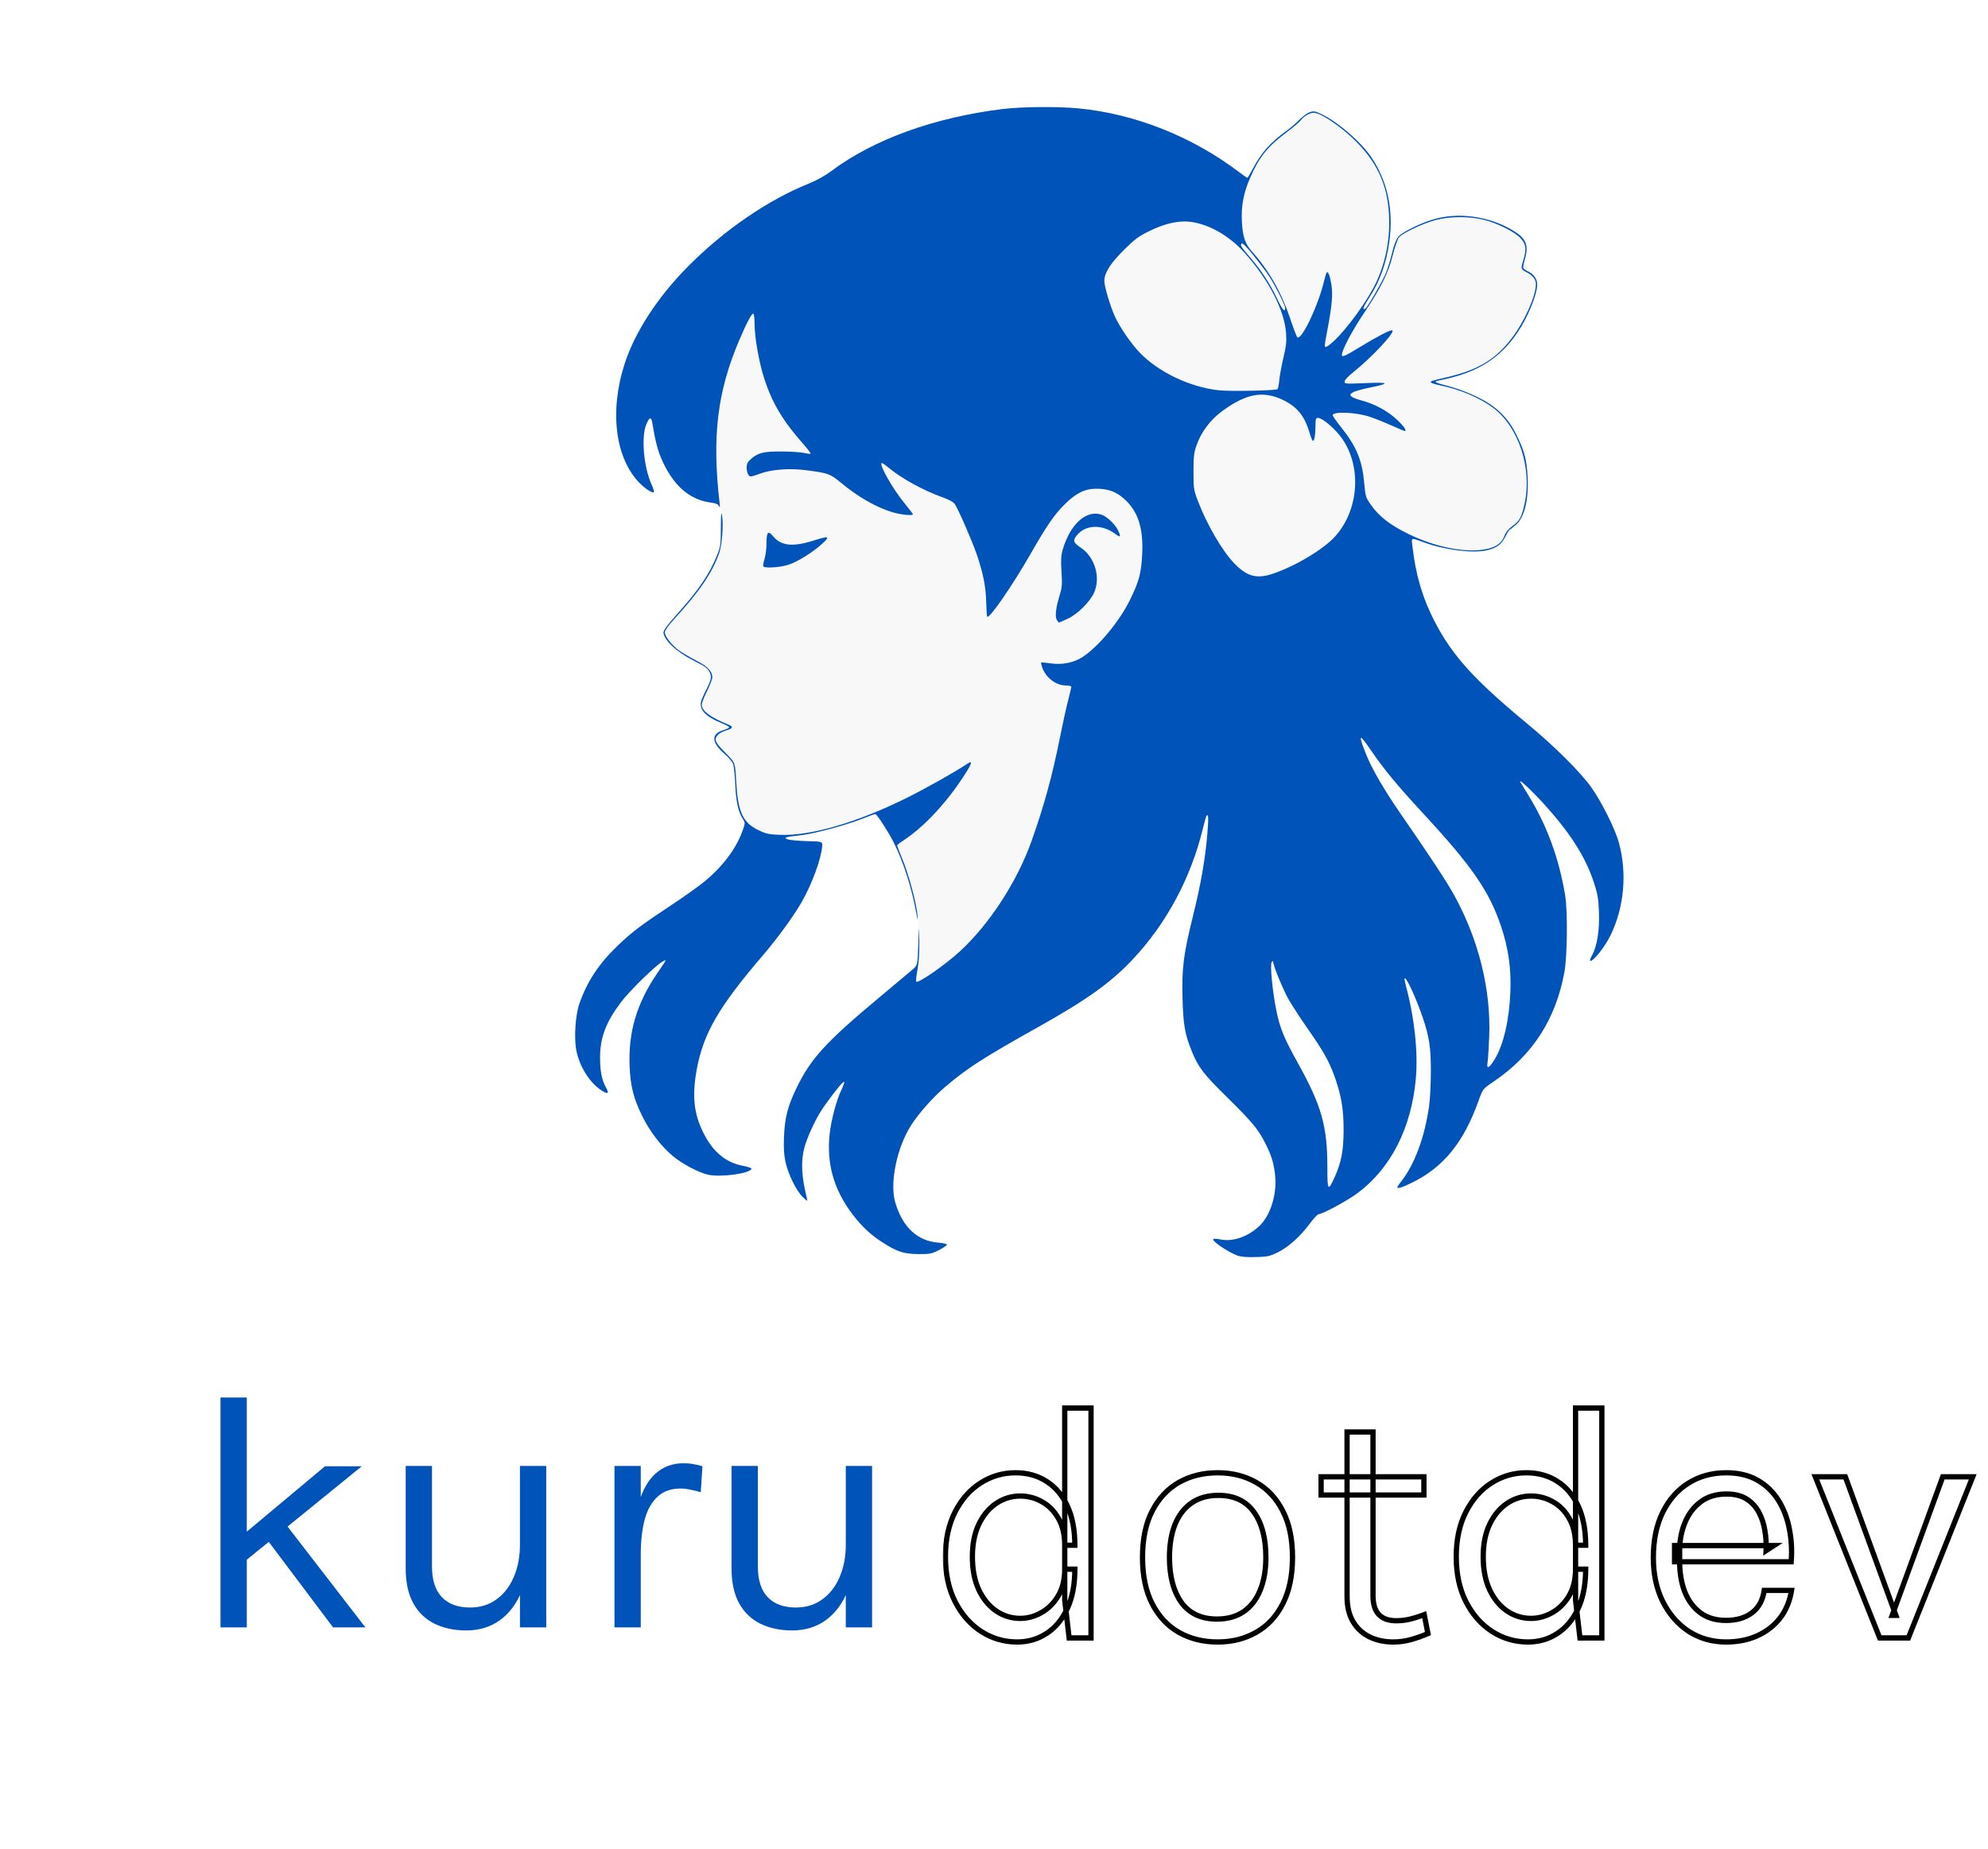 <svg width="755" height="702" viewBox="0 0 755 702" fill="none" xmlns="http://www.w3.org/2000/svg">
	<g filter="url(#filter0_d_3_14)">
		<g filter="url(#filter1_d_3_14)">
			<path d="M347.721 368.443C347.721 368.193 348.059 366.231 348.473 364.084C350.626 352.904 348.271 335.793 342.722 322.292C341.612 319.59 340.704 317.233 340.704 317.052C340.704 316.872 341.662 316.103 342.834 315.343C350.197 310.572 358.348 302.111 364.809 292.534C369.08 286.204 369.789 284.416 367.395 286.014C362.571 289.236 351.715 295.348 344.212 299.067C325.391 308.397 307.856 313.49 296.165 313.023C291.849 312.851 290.847 312.629 287.913 311.193C282.052 308.325 280.207 304.208 279.583 292.603C279.208 285.639 279.208 285.639 275.928 282.31C271.616 277.935 271.14 277.002 272.378 275.355C272.93 274.62 274.311 273.808 275.687 273.409C278.375 272.63 278.661 271.983 276.671 271.184C269.796 268.424 266.52 265.97 266.52 263.58C266.52 262.959 267.423 260.641 268.525 258.429C269.628 256.216 270.529 253.883 270.528 253.244C270.524 250.916 268.781 249.086 264.451 246.867C262.143 245.684 259.195 243.953 257.9 243.02C255.129 241.025 252.486 237.644 252.486 236.094C252.486 235.432 253.904 233.451 256.071 231.087C265.834 220.434 270.703 213.217 273.329 205.505C274.569 201.861 274.594 193.567 273.385 186.576C272.168 179.536 271.717 164.15 272.503 156.436C273.796 143.735 277.137 132.357 283.371 119.432C284.599 116.887 285.82 114.939 286.086 115.102C286.352 115.266 286.57 117.039 286.57 119.044C286.57 124.217 288.353 134.132 290.37 140.176C293.431 149.35 297.438 155.997 305.163 164.718C306.77 166.532 307.97 168.131 307.829 168.271C307.688 168.411 306.625 168.295 305.467 168.014C304.309 167.733 300.542 167.479 297.096 167.45C290.086 167.391 287.968 167.891 285.274 170.241C283.905 171.436 283.563 172.103 283.563 173.58C283.563 174.595 283.86 175.83 284.223 176.324C284.854 177.181 285.055 177.161 288.609 175.877C293.201 174.218 299.89 173.733 306.369 174.589C314.579 175.674 315.304 175.935 319.26 179.23C325.761 184.645 332.615 188.584 338.877 190.504C342.024 191.468 346.719 191.937 346.719 191.286C346.719 191.137 345.274 189.251 343.508 187.094C339.068 181.674 333.949 172.698 334.81 171.843C334.945 171.709 336.045 172.426 337.253 173.437C342.262 177.628 350.556 182.204 357.914 184.837C360.348 185.708 362.121 186.666 362.578 187.359C364.015 189.539 369.236 201.502 370.965 206.578C373.406 213.743 374.407 218.844 374.548 224.832C374.614 227.653 374.781 230.073 374.919 230.21C375.764 231.05 384.604 218.214 391.589 206.003C397.567 195.554 400.428 191.407 404.325 187.541C408.665 183.235 411.997 181.594 416.4 181.594C420.822 181.594 423.877 182.708 426.927 185.434C430.215 188.372 431.705 190.982 433.002 196.079C433.899 199.607 434.019 201.161 433.782 206.237C433.44 213.595 432.636 216.653 429.192 223.704C425.179 231.921 417.23 241.513 411.128 245.502C407.864 247.635 403.377 248.543 399.162 247.921C397.216 247.634 395.533 247.488 395.423 247.598C395.313 247.707 395.476 248.517 395.784 249.397C397.182 253.383 401.022 256.316 404.842 256.316C405.956 256.316 406.867 256.537 406.867 256.808C406.867 257.078 406.314 259.418 405.637 262.007C404.96 264.597 403.589 270.82 402.59 275.837C398.373 297.021 392.582 315.543 386.343 327.8C377.715 344.751 366.578 357.476 352.395 366.587C348.828 368.878 347.721 369.318 347.721 368.443ZM405.573 230.93C409.301 229.162 413.938 224.562 415.497 221.086C418.092 215.302 415.845 207.599 410.519 204.022C407.632 202.083 407.364 201.297 408.92 199.332C412.194 195.194 418.588 194.97 423.659 198.814C425.642 200.317 425.855 199.85 424.44 197.094C423.362 194.993 420.455 192.24 418.558 191.524C412.776 189.339 406.479 194.874 403.617 204.656C402.948 206.946 402.853 208.594 403.132 213.104C403.434 217.996 403.346 219.131 402.434 222.063C401.017 226.619 400.607 230.022 401.316 231.339C401.632 231.925 402.019 232.405 402.177 232.405C402.335 232.405 403.863 231.741 405.573 230.93ZM299.518 210.437C303.127 209.225 308.782 205.679 312.384 202.369C315.372 199.622 314.815 199.427 309.126 201.229C301.055 203.784 296.669 203.328 293.577 199.612C291.649 197.295 291.1 197.946 291.089 202.562C291.085 204.367 290.753 206.928 290.353 208.251C289.952 209.574 289.74 210.843 289.881 211.07C290.386 211.881 296.387 211.487 299.518 210.437ZM475.534 214.504C473.014 213.743 471.209 212.518 468.668 209.848C464.069 205.015 458.322 195.131 454.938 186.234C453.348 182.053 453.269 181.522 453.264 175.118C453.258 167.135 454.129 163.994 457.88 158.471C461.689 152.862 469.934 147.346 476.231 146.193C480.203 145.465 483.456 145.993 487.554 148.031C492.729 150.604 495.513 154.1 497.328 160.304C497.785 161.866 498.342 163.257 498.566 163.394C499.129 163.74 499.597 161.119 499.597 157.621C499.597 155.105 499.727 154.694 500.524 154.694C502.983 154.694 509.475 161.214 511.684 165.902C515.816 174.675 515.586 185.654 511.096 194.026C507.766 200.236 500.506 206.252 490.93 210.739C482.762 214.566 478.879 215.516 475.534 214.504ZM551.725 204.265C544.814 203.088 541.495 202.006 534.916 198.783C527.715 195.255 523.674 192.083 520.444 187.421C518.697 184.9 518.534 184.352 518.118 179.595C517.351 170.818 515.232 165.66 509.361 158.282C507.574 156.036 506.113 153.979 506.113 153.709C506.113 152.117 515.181 152.532 520.494 154.366C522.476 155.051 526.142 156.526 528.64 157.643C531.137 158.761 533.293 159.676 533.431 159.676C534.438 159.676 533.178 157.828 530.427 155.27C526.898 151.99 521.883 149.3 516.934 148.033C515.304 147.616 513.643 146.949 513.242 146.55C512.604 145.917 512.665 145.727 513.728 145.035C514.396 144.6 517.298 143.772 520.177 143.195C528.176 141.591 527.677 141.075 518.518 141.48C511.064 141.809 510.624 141.778 510.626 140.914C510.627 140.392 511.969 138.929 513.751 137.508C520.95 131.767 530.162 121.896 528.755 121.43C528.032 121.19 522.926 123.835 516.397 127.831C510.791 131.263 509.621 131.766 509.621 130.749C509.621 128.932 513.539 121.529 518.023 114.872C524.496 105.262 527.24 99.725 528.981 92.767C529.723 89.805 530.765 86.83 531.298 86.157C532.614 84.494 540.558 80.753 545.429 79.501C550.751 78.133 558.147 78.119 563.55 79.467C568.768 80.77 575.314 84.066 577.537 86.511C579.552 88.728 579.788 90.647 578.547 94.713C577.508 98.116 577.546 98.26 579.762 99.383C582.083 100.56 583.304 102.113 583.304 103.89C583.304 108.328 579.022 117.975 574.269 124.243C567.989 132.526 561.374 136.508 549.23 139.316C543.459 140.65 543.15 140.753 543.456 141.247C543.603 141.482 545.016 141.939 546.596 142.262C554.427 143.859 561.678 146.894 566.935 150.776C576.662 157.957 581.892 173.612 579.05 187.04C577.948 192.248 577.138 193.785 574.49 195.695C572.806 196.91 571.88 198.039 571.309 199.575C570.81 200.918 569.881 202.159 568.865 202.839C565.639 204.999 559.192 205.536 551.725 204.265ZM462.868 144.208C451.888 143.003 439.91 137.292 432.823 129.883C429.499 126.408 425.259 120.223 423.386 116.119C421.656 112.327 419.397 104.692 419.403 102.66C419.413 99.644 421.708 96.011 426.791 90.964C430.957 86.828 432.382 85.766 436.44 83.769C445.336 79.394 452.165 79.01 459.808 82.454C470.499 87.272 481.225 100.055 486.592 114.376C488.852 120.406 489.071 124.966 487.427 131.78C486.734 134.656 486.029 138.457 485.861 140.226C485.693 141.995 485.388 143.594 485.183 143.78C484.571 144.335 467.078 144.67 462.868 144.208ZM503.105 127.171C503.105 126.828 503.558 124.194 504.11 121.317C505.86 112.216 506.256 107.679 505.626 103.967C505.046 100.55 504.407 98.937 503.852 99.488C503.681 99.658 503.231 101.109 502.851 102.712C501.684 107.643 499.569 113.399 497.296 117.831C494.683 122.926 493.323 124.753 492.658 124.058C492.397 123.784 491.138 120.434 489.862 116.613C486.706 107.167 481.712 98.414 475.669 91.74C472.882 88.661 471.948 85.982 471.652 80.223C471.34 74.148 472.269 69.232 474.835 63.386C478.303 55.482 481.407 51.652 488.884 46.05C491.4 44.165 493.808 42.093 494.235 41.446C494.661 40.799 495.825 39.885 496.821 39.416C498.315 38.711 498.935 38.661 500.358 39.127C503.255 40.078 509.368 44.353 513.678 48.444C522.735 57.041 526.88 65.741 527.513 77.482C527.996 86.442 526.307 95.419 522.682 103.165C519.482 110.003 511.437 121.119 506.388 125.677C503.972 127.859 503.105 128.253 503.105 127.171Z" fill="#F9F8F8"/>
			<path d="M469.844 472.76C466.283 471.412 460.269 467.308 460.741 466.549C460.876 466.331 462.028 466.374 463.3 466.643C468.193 467.681 473.951 465.7 478.383 461.457C482.404 457.607 484.899 449.826 484.315 442.961C483.902 438.108 482.975 434.963 480.541 430.152C477.837 424.808 475.553 422.066 465.825 412.485C457.039 403.831 455.084 401.282 452.657 395.309C449.995 388.76 449.361 385.159 449.102 375.118C448.804 363.577 449.439 358.55 453.037 343.99C456.044 331.817 457.716 322.304 458.496 312.934C459.021 306.625 458.961 305.003 458.229 305.73C458.083 305.876 457.421 308.211 456.757 310.919C452.162 329.673 442.86 346.911 429.975 360.552C421.903 369.098 412.677 375.706 394.941 385.646C373.144 397.862 367.379 401.563 358.959 408.749C354.243 412.773 348.957 418.723 346.016 423.318C340.593 431.79 337.826 445.267 340 452.62C342.782 462.024 348.34 467.222 356.328 467.887C358.514 468.069 359.718 468.377 359.603 468.724C359.503 469.026 358.1 469.946 356.487 470.768C353.809 472.132 353.135 472.259 348.757 472.229C343.22 472.19 340.728 471.373 335.088 467.748C330.667 464.905 327.387 461.851 323.95 457.376C316.699 447.935 313.84 437.99 315.088 426.552C315.638 421.509 317.761 413.475 319.396 410.243C319.742 409.558 320.2 408.439 320.412 407.756C320.769 406.61 320.73 406.571 319.909 407.249C318.792 408.17 313.863 414.656 311.757 417.975C309.262 421.909 306.214 428.717 305.386 432.209C304.128 437.512 304.407 442.696 306.388 450.842C306.752 452.336 306.752 452.336 304.897 450.593C302.464 448.306 299.283 441.827 298.291 437.143C297.713 434.409 297.57 431.803 297.759 427.429C298.06 420.451 299.161 416.144 302.344 409.496C307.845 398.007 313.492 391.814 334.208 374.546C339.848 369.845 345.365 365.22 346.468 364.268C348.473 362.537 348.473 362.537 348.754 354.633C349.035 346.729 349.035 346.729 349.13 353.416C349.192 357.783 348.951 361.556 348.434 364.295C347.999 366.601 347.778 368.621 347.943 368.785C348.703 369.54 359.004 362.388 364.606 357.215C375.868 346.818 386.257 330.806 391.772 315.346C396.485 302.136 399.672 290.498 402.59 275.837C403.589 270.82 404.96 264.597 405.637 262.007C406.314 259.418 406.867 257.078 406.867 256.808C406.867 256.537 405.956 256.316 404.842 256.316C401.022 256.316 397.182 253.383 395.784 249.397C395.476 248.517 395.313 247.707 395.423 247.598C395.533 247.488 397.216 247.634 399.162 247.921C403.377 248.543 407.864 247.635 411.128 245.502C417.23 241.513 425.179 231.921 429.192 223.704C432.636 216.653 433.44 213.595 433.782 206.237C434.239 196.42 432.16 190.109 426.927 185.434C423.877 182.708 420.822 181.594 416.4 181.594C411.997 181.594 408.665 183.235 404.325 187.541C400.428 191.407 397.567 195.554 391.589 206.003C384.604 218.213 375.764 231.05 374.919 230.21C374.781 230.073 374.614 227.653 374.548 224.832C374.407 218.844 373.406 213.743 370.965 206.578C369.236 201.502 364.015 189.539 362.578 187.359C362.121 186.666 360.348 185.708 357.914 184.837C350.556 182.204 342.262 177.628 337.253 173.437C336.045 172.426 334.945 171.709 334.81 171.843C333.949 172.698 339.068 181.674 343.508 187.094C345.274 189.251 346.719 191.137 346.719 191.286C346.719 191.937 342.024 191.468 338.877 190.503C332.615 188.584 325.761 184.645 319.26 179.23C315.304 175.935 314.579 175.674 306.369 174.589C299.89 173.733 293.201 174.218 288.609 175.877C285.055 177.161 284.854 177.181 284.223 176.324C283.86 175.83 283.563 174.595 283.563 173.58C283.563 172.103 283.905 171.436 285.274 170.241C287.968 167.891 290.085 167.391 297.096 167.45C300.542 167.479 304.309 167.733 305.467 168.014C306.625 168.295 307.688 168.411 307.829 168.271C307.97 168.131 306.77 166.532 305.163 164.718C297.438 155.997 293.431 149.35 290.37 140.176C288.353 134.132 286.57 124.217 286.57 119.044C286.57 117.039 286.377 115.281 286.14 115.136C285.581 114.792 283.724 118.244 280.807 125.055C272.421 144.633 270.353 161.701 273.293 187.074C273.483 188.71 273.427 189.032 273.086 188.264C272.734 187.47 271.987 187.13 270.029 186.872C261.747 185.78 255.532 180.27 251.155 170.139C249.734 166.849 248.803 163.158 247.725 156.53C247.336 154.141 246.588 154.362 245.427 157.208C243.492 161.951 244.452 173.219 247.346 179.736C248.048 181.317 248.497 182.735 248.345 182.886C247.857 183.371 245.222 181.73 243.098 179.619C233.651 170.23 231.341 152.163 237.267 134.021C241.219 121.926 249.835 108.721 261.34 97.13C275.007 83.361 291.649 71.946 307.121 65.731C310.085 64.541 313.302 62.757 315.642 61.006C331.779 48.933 354.782 40.602 380.832 37.397C388.028 36.512 401.774 36.4 409.662 37.163C431.1 39.236 452.789 47.852 470.612 61.376C472.176 62.562 473.574 63.533 473.717 63.533C473.861 63.533 474.823 61.937 475.854 59.986C479.088 53.872 482.506 50.049 488.82 45.491C490.198 44.496 492.329 42.659 493.554 41.41C494.78 40.16 496.544 38.888 497.475 38.582C498.979 38.089 499.518 38.198 502.295 39.557C508.432 42.559 517.088 50.139 520.903 55.85C527.002 64.982 529.271 75.74 527.639 87.782C526.535 95.925 524.041 102.885 520.035 109.002C517.752 112.488 517.222 113.972 518.553 113.155C519.373 112.651 525.089 102.736 526.352 99.624C527.015 97.994 528.063 94.567 528.683 92.008C529.413 88.998 530.248 86.839 531.053 85.888C532.661 83.99 540.344 80.309 545.429 79.002C555.386 76.443 567.461 78.593 576.025 84.448C579.788 87.022 580.558 89.691 579.02 94.837C578.594 96.263 578.378 97.643 578.54 97.903C578.702 98.164 579.625 98.749 580.59 99.205C582.46 100.087 583.805 102.093 583.805 104.003C583.805 107.755 580.164 116.64 576.323 122.261C569.528 132.206 561.067 137.484 547.465 140.266C543.981 140.978 544.05 141.028 551.224 142.952C553.843 143.655 558.333 145.393 561.203 146.816C568.387 150.377 572.689 154.567 575.958 161.19C578.948 167.245 579.834 170.628 580.161 177.239C580.58 185.735 578.98 192.365 575.826 195.197C574.779 196.137 573.692 196.992 573.41 197.096C573.129 197.2 572.364 198.405 571.71 199.773C570.281 202.763 568.217 204.241 564.351 205.041C559.151 206.118 548.917 204.846 541.45 202.193C535.481 200.073 536.021 199.926 536.429 203.564C537.619 214.188 540.258 223.13 544.792 231.903C551.56 244.997 559.843 254.145 580.046 270.843C590.182 279.221 600.168 289.137 604.297 294.922C608.218 300.417 613.426 310.842 614.826 316.001C617.996 327.677 616.827 340.578 611.634 351.213C609.551 355.478 605.261 360.927 603.985 360.927C603.668 360.927 603.94 360.003 604.607 358.809C606.544 355.343 607.516 349.265 607.245 342.307C607.048 337.256 606.744 335.454 605.383 331.287C602.103 321.244 596.147 311.965 585.665 300.569C581.124 295.632 576.472 291.36 577.374 292.956C577.521 293.216 579.017 295.672 580.698 298.415C587.553 309.598 592.065 321.969 594.413 336.019C595.403 341.941 595.235 359.138 594.13 365.161C590.838 383.094 582.001 396.764 567.278 406.7C563.136 409.496 563.136 409.496 561.456 414.188C555.854 429.835 548.191 439.252 536.318 445.079C532.457 446.974 530.673 447.519 530.673 446.804C530.673 446.638 531.323 445.685 532.118 444.687C537.201 438.299 541.081 427.82 542.75 415.972C543.097 413.506 543.394 407.678 543.408 403.02C543.437 393.797 542.797 389.604 540.215 382.098C537.668 374.692 534.035 366.884 533.422 367.494C533.309 367.606 533.544 368.92 533.945 370.414C537.209 382.588 538.603 395.701 537.694 405.689C535.996 424.363 528.238 439.601 515.621 449.05C511.806 451.906 502.27 457.069 500.808 457.069C500.421 457.069 498.892 458.699 497.409 460.692C493.752 465.606 489.274 469.613 485.226 471.594C482.185 473.082 481.375 473.252 476.819 473.366C473.326 473.453 471.184 473.267 469.844 472.76ZM506.81 443.153C509.413 437.388 510.246 433.061 510.27 425.187C510.294 417.085 509.353 411.634 506.669 404.331C504.628 398.778 502.47 394.975 496.61 386.604C493.915 382.756 490.688 377.814 489.438 375.622C487.33 371.927 483.557 362.767 483.557 361.347C483.557 360.883 483.413 360.87 482.986 361.295C482.235 362.041 483.241 372.476 484.797 380.093C486.086 386.4 487.745 390.419 492.82 399.533C501.9 415.836 504.099 423.587 504.105 439.321C504.108 448.182 504.371 448.554 506.81 443.153ZM567.658 398.253C571.003 392.758 573.184 383.365 573.605 372.633C573.955 363.737 572.859 356.054 570.053 347.718C565.611 334.525 559.088 325.032 541.092 305.567C530.652 294.274 525.696 288.305 520.775 281.099C516.079 274.22 515.666 274.531 518.853 282.546C520.977 287.887 525.625 295.897 531.719 304.716C543.74 322.116 549.692 331.185 552.587 336.517C561.661 353.232 566.253 371.985 565.577 389.57C565.409 393.954 565.121 398.411 564.938 399.475C564.47 402.192 565.558 401.703 567.658 398.253ZM483.197 213.936C491.868 211.059 502.641 204.621 507.097 199.653C516.888 188.735 517.221 170.552 507.818 160.211C504.937 157.043 501.832 154.694 500.524 154.694C499.727 154.694 499.597 155.105 499.597 157.621C499.597 161.119 499.129 163.74 498.566 163.394C498.342 163.257 497.785 161.866 497.328 160.304C495.513 154.1 492.729 150.604 487.554 148.031C479.872 144.212 473.33 145.365 464.101 152.165C459.607 155.477 456.201 160.037 454.399 165.155C453.429 167.911 453.26 169.395 453.264 175.118C453.269 181.522 453.348 182.053 454.938 186.234C458.322 195.131 464.069 205.015 468.668 209.848C473.445 214.868 477.201 215.925 483.197 213.936ZM564.715 204.471C568.256 203.717 570.346 202.165 571.309 199.575C571.88 198.039 572.806 196.91 574.49 195.695C577.138 193.785 577.948 192.248 579.05 187.04C581.892 173.612 576.662 157.957 566.935 150.776C561.678 146.894 554.427 143.859 546.597 142.262C545.016 141.939 543.603 141.482 543.457 141.247C543.15 140.753 543.46 140.65 549.23 139.316C561.374 136.508 567.989 132.526 574.269 124.243C579.022 117.975 583.304 108.328 583.304 103.89C583.304 102.113 582.083 100.56 579.762 99.383C577.546 98.26 577.508 98.116 578.547 94.713C579.788 90.647 579.552 88.728 577.537 86.511C575.314 84.066 568.768 80.77 563.55 79.467C558.147 78.119 550.751 78.133 545.429 79.501C540.558 80.753 532.614 84.494 531.298 86.157C530.765 86.83 529.723 89.805 528.981 92.767C527.241 99.725 524.496 105.262 518.023 114.872C513.539 121.529 509.621 128.932 509.621 130.749C509.621 131.766 510.791 131.263 516.397 127.831C522.927 123.835 528.032 121.19 528.755 121.43C530.162 121.896 520.95 131.767 513.751 137.508C511.969 138.929 510.627 140.392 510.626 140.914C510.624 141.778 511.065 141.809 518.518 141.48C527.677 141.075 528.176 141.591 520.177 143.195C517.298 143.772 514.396 144.6 513.728 145.035C512.665 145.727 512.604 145.917 513.242 146.55C513.643 146.949 515.304 147.616 516.934 148.033C521.883 149.3 526.898 151.99 530.427 155.27C533.178 157.828 534.438 159.676 533.431 159.676C533.293 159.676 531.137 158.761 528.64 157.643C526.142 156.526 522.476 155.051 520.494 154.366C515.181 152.532 506.113 152.117 506.113 153.709C506.113 153.979 507.574 156.036 509.361 158.282C515.232 165.66 517.351 170.818 518.118 179.595C518.534 184.352 518.697 184.9 520.444 187.421C523.674 192.083 527.715 195.255 534.916 198.783C545.384 203.912 556.967 206.123 564.715 204.471ZM485.183 143.78C485.388 143.594 485.693 141.995 485.861 140.226C486.029 138.457 486.734 134.656 487.427 131.78C488.436 127.597 488.636 125.75 488.428 122.564C487.861 113.908 481.754 102.089 472.597 91.924C467.083 85.804 459.867 81.541 453.056 80.38C448.178 79.549 442.784 80.649 436.44 83.769C432.382 85.766 430.957 86.828 426.791 90.964C421.708 96.011 419.413 99.644 419.403 102.66C419.396 104.692 421.656 112.327 423.386 116.119C425.259 120.223 429.499 126.408 432.823 129.883C439.91 137.292 451.888 143.003 462.868 144.208C467.078 144.67 484.571 144.335 485.183 143.78ZM506.388 125.677C511.437 121.119 519.482 110.003 522.682 103.165C526.307 95.419 527.996 86.442 527.513 77.482C526.881 65.741 522.735 57.041 513.678 48.444C509.368 44.353 503.256 40.078 500.358 39.127C498.935 38.661 498.315 38.711 496.821 39.416C495.825 39.885 494.661 40.799 494.235 41.446C493.808 42.093 491.4 44.165 488.884 46.05C481.407 51.652 478.303 55.482 474.835 63.386C472.269 69.232 471.34 74.148 471.652 80.223C471.948 85.982 472.882 88.661 475.669 91.74C481.712 98.414 486.706 107.167 489.862 116.613C491.138 120.434 492.397 123.784 492.659 124.058C494.168 125.638 500.625 112.115 502.851 102.712C503.231 101.109 503.681 99.658 503.852 99.488C504.407 98.937 505.046 100.55 505.626 103.967C506.256 107.679 505.86 112.216 504.11 121.317C503.558 124.194 503.105 126.828 503.105 127.171C503.105 128.253 503.972 127.859 506.388 125.677ZM488.068 112.943C488.068 111.872 484.484 104.774 481.982 100.889C481.01 99.379 478.341 95.829 476.052 93.001C473.079 89.328 471.772 88.047 471.478 88.52C471.012 89.27 471.129 89.451 475.192 94.23C479.188 98.931 482.319 103.754 484.928 109.227C487.04 113.658 488.068 114.875 488.068 112.943ZM269.027 442.113C265.595 441.408 259.122 438.008 255.587 435.055C251.131 431.332 246.854 425.774 243.968 419.957C240.617 413.2 239.415 408.459 239.106 400.778C238.588 387.869 241.858 376.91 249.61 365.577C253.422 360.004 253.355 360.158 251.505 361.228C248.764 362.815 239.144 372.229 235.923 376.477C230.119 384.133 227.902 389.96 227.888 397.603C227.879 402.648 228.545 406.065 230.087 408.868C231.372 411.205 230.966 411.649 228.775 410.303C224.126 407.448 220.137 401.235 218.882 394.898C217.945 390.167 218.512 381.465 220.04 377.116C222.983 368.744 227.369 362.067 234.347 355.338C239.915 349.97 243.353 347.367 255.243 339.519C259.929 336.426 265.53 332.433 267.689 330.646C274.432 325.065 279.492 318.348 281.882 311.805C283.081 308.522 283.081 308.522 282.02 306.815C280.34 304.114 279.531 300.365 279.238 293.926C279.088 290.638 278.741 287.217 278.466 286.323C278.168 285.353 276.88 283.764 275.271 282.384C270.171 278.008 269.955 274.695 274.677 273.286C275.992 272.894 277.003 272.376 276.922 272.136C276.842 271.896 275.464 271.169 273.861 270.522C268.027 268.165 265.497 265.477 266.243 262.428C266.429 261.669 267.356 259.547 268.305 257.712C270.15 254.14 270.367 252.897 269.446 251.177C268.638 249.669 267.856 249.113 263.262 246.781C256.845 243.522 251.985 238.913 251.985 236.087C251.985 235.337 253.666 233.07 256.824 229.562C265.253 220.199 269.511 213.947 272.369 206.738C273.632 203.554 273.749 202.688 273.768 196.369C273.783 191.345 273.899 190.061 274.195 191.637C274.824 194.976 274.242 202.893 273.139 206.014C270.461 213.591 265.71 220.569 256.071 231.087C253.904 233.451 252.486 235.432 252.486 236.094C252.486 237.644 255.129 241.025 257.9 243.02C259.195 243.953 262.143 245.684 264.451 246.866C268.781 249.086 270.525 250.916 270.528 253.244C270.529 253.883 269.628 256.216 268.525 258.429C267.423 260.641 266.52 262.959 266.52 263.58C266.52 265.97 269.796 268.424 276.671 271.184C278.661 271.983 278.375 272.63 275.687 273.409C274.311 273.808 272.93 274.62 272.378 275.355C271.14 277.002 271.616 277.935 275.928 282.31C279.208 285.639 279.208 285.639 279.583 292.603C280.207 304.208 282.052 308.325 287.913 311.193C290.847 312.629 291.849 312.851 296.165 313.023C307.856 313.49 325.391 308.397 344.212 299.067C351.715 295.348 362.571 289.236 367.395 286.014C369.789 284.416 369.08 286.204 364.809 292.534C358.348 302.111 350.197 310.572 342.834 315.343C341.662 316.103 340.704 316.872 340.704 317.052C340.704 317.233 341.624 319.613 342.749 322.341C345.141 328.141 348.022 338.863 348.433 343.491C348.67 346.157 348.558 345.849 347.798 341.748C346.133 332.763 342.959 322.992 339.381 315.844C337.453 311.992 333.008 305.134 332.441 305.136C332.161 305.137 330.24 305.824 328.173 306.663C322.061 309.142 309.396 312.579 304.19 313.171C298.059 313.868 297.477 314.046 299.101 314.724C299.79 315.011 303.061 315.318 306.369 315.404C312.384 315.562 312.384 315.562 312.235 317.447C311.854 322.264 308.318 331.836 304.384 338.697C301.435 343.839 295.086 352.553 289.82 358.685C272.913 378.373 267.045 388.537 264.55 402.457C262.817 412.128 263.505 418.788 266.97 425.868C270.628 433.341 275.52 437.469 282.218 438.731C284.064 439.079 285.501 439.583 285.411 439.852C284.815 441.629 273.962 443.126 269.027 442.113ZM401.316 231.339C400.607 230.022 401.017 226.619 402.434 222.063C403.346 219.131 403.434 217.996 403.132 213.104C402.853 208.594 402.948 206.946 403.617 204.656C406.479 194.874 412.776 189.339 418.558 191.524C420.455 192.24 423.362 194.993 424.44 197.094C425.855 199.85 425.642 200.317 423.659 198.814C418.588 194.97 412.194 195.194 408.92 199.332C407.364 201.297 407.632 202.083 410.519 204.022C415.845 207.599 418.092 215.302 415.497 221.086C413.938 224.562 409.301 229.162 405.573 230.93C403.863 231.741 402.335 232.405 402.177 232.405C402.019 232.405 401.632 231.925 401.316 231.339ZM289.881 211.07C289.74 210.843 289.952 209.574 290.353 208.251C290.753 206.928 291.085 204.367 291.089 202.562C291.1 197.946 291.649 197.295 293.577 199.612C296.669 203.328 301.055 203.784 309.126 201.229C314.815 199.427 315.372 199.622 312.384 202.368C308.782 205.679 303.127 209.225 299.518 210.437C296.387 211.487 290.386 211.881 289.881 211.07Z" fill="#0053B9"/>
		</g>
	</g>
	<g filter="url(#filter2_d_3_14)">
		<path d="M83.74 618V530.704H93.725V618H83.74ZM92.189 582.928L123.421 556.816H137.373L92.189 593.552V582.928ZM126.493 618L97.436 579.344L107.549 577.552L138.781 618H126.493ZM197.466 556.688H207.45V618H197.466V556.688ZM154.074 556.688H164.058V594.832C164.058 599.952 165.295 603.835 167.77 606.48C170.287 609.125 173.871 610.448 178.522 610.448C182.362 610.448 185.69 609.424 188.506 607.376C191.364 605.328 193.562 602.512 195.098 598.928C196.676 595.301 197.466 591.163 197.466 586.512H201.178C201.178 593.381 200.175 599.248 198.17 604.112C196.207 608.976 193.412 612.709 189.786 615.312C186.202 617.872 181.978 619.152 177.114 619.152C172.506 619.152 168.474 618.299 165.018 616.592C161.562 614.885 158.874 612.304 156.954 608.848C155.034 605.349 154.074 600.933 154.074 595.6V556.688ZM233.366 618V556.688H243.35V618H233.366ZM240.278 590.352C240.278 582.587 241.024 576.144 242.518 571.024C244.011 565.861 246.187 562.021 249.046 559.504C251.947 556.944 255.467 555.664 259.606 555.664C260.971 555.664 262.208 555.771 263.318 555.984C264.47 556.155 265.622 556.432 266.774 556.816L266.134 566.672C264.939 566.288 263.638 565.968 262.23 565.712C260.822 565.413 259.563 565.264 258.454 565.264C254.827 565.264 251.904 566.309 249.686 568.4C247.467 570.448 245.846 573.349 244.822 577.104C243.84 580.859 243.35 585.275 243.35 590.352H240.278ZM321.216 556.688H331.2V618H321.216V556.688ZM277.824 556.688H287.808V594.832C287.808 599.952 289.045 603.835 291.52 606.48C294.037 609.125 297.621 610.448 302.272 610.448C306.112 610.448 309.44 609.424 312.256 607.376C315.114 605.328 317.312 602.512 318.848 598.928C320.426 595.301 321.216 591.163 321.216 586.512H324.928C324.928 593.381 323.925 599.248 321.92 604.112C319.957 608.976 317.162 612.709 313.536 615.312C309.952 617.872 305.728 619.152 300.864 619.152C296.256 619.152 292.224 618.299 288.768 616.592C285.312 614.885 282.624 612.304 280.704 608.848C278.784 605.349 277.824 600.933 277.824 595.6V556.688Z" fill="#0053B9"/>
	</g>
	<g filter="url(#filter3_d_3_14)">
		<mask id="path-4-outside-1_3_14" maskUnits="userSpaceOnUse" x="358" y="529" width="393" height="92" fill="black">
			<rect fill="white" x="358" y="529" width="393" height="92"/>
			<path d="M386.316 619.536C381.367 619.536 376.823 618.213 372.684 615.568C368.545 612.88 365.239 609.125 362.764 604.304C360.289 599.44 359.052 593.723 359.052 587.152C359.052 580.624 360.268 574.971 362.7 570.192C365.132 565.413 368.353 561.744 372.364 559.184C376.417 556.581 380.855 555.28 385.676 555.28C390.156 555.28 394.081 556.368 397.452 558.544C400.865 560.72 403.511 563.856 405.388 567.952C407.265 572.048 408.204 576.997 408.204 582.8H404.364C404.364 578.747 403.553 575.333 401.932 572.56C400.353 569.787 398.284 567.696 395.724 566.288C393.164 564.837 390.412 564.112 387.468 564.112C384.14 564.112 381.089 565.051 378.316 566.928C375.585 568.763 373.388 571.408 371.724 574.864C370.103 578.277 369.292 582.373 369.292 587.152C369.292 592.016 370.103 596.197 371.724 599.696C373.388 603.195 375.585 605.883 378.316 607.76C381.089 609.637 384.14 610.576 387.468 610.576C390.241 610.576 392.908 609.851 395.468 608.4C398.071 606.949 400.204 604.837 401.868 602.064C403.532 599.248 404.364 595.856 404.364 591.888H408.204C408.204 597.819 407.223 602.853 405.26 606.992C403.34 611.088 400.716 614.203 397.388 616.336C394.103 618.469 390.412 619.536 386.316 619.536ZM406.028 618L404.364 603.664V530.704H414.348V618H406.028ZM462.447 619.536C456.943 619.536 452.036 618.32 447.727 615.888C443.46 613.456 440.09 609.851 437.615 605.072C435.14 600.293 433.903 594.405 433.903 587.408C433.903 580.368 435.14 574.48 437.615 569.744C440.09 564.965 443.46 561.36 447.727 558.928C452.036 556.496 456.943 555.28 462.447 555.28C467.908 555.28 472.772 556.496 477.039 558.928C481.348 561.36 484.719 564.965 487.151 569.744C489.626 574.48 490.863 580.368 490.863 587.408C490.863 594.405 489.626 600.293 487.151 605.072C484.719 609.851 481.348 613.456 477.039 615.888C472.772 618.32 467.908 619.536 462.447 619.536ZM462.191 610.832C466.159 610.832 469.53 609.893 472.303 608.016C475.076 606.096 477.167 603.387 478.575 599.888C480.026 596.389 480.751 592.229 480.751 587.408C480.751 580.112 479.236 574.373 476.207 570.192C473.178 565.968 468.676 563.856 462.703 563.856C458.692 563.856 455.3 564.816 452.527 566.736C449.796 568.613 447.706 571.323 446.255 574.864C444.847 578.363 444.143 582.544 444.143 587.408C444.143 594.619 445.658 600.336 448.687 604.56C451.759 608.741 456.26 610.832 462.191 610.832ZM529.119 619.536C525.791 619.536 522.804 618.896 520.159 617.616C517.514 616.336 515.423 614.416 513.887 611.856C512.351 609.296 511.583 606.096 511.583 602.256V539.792H521.439V602C521.439 608.315 524.383 611.472 530.271 611.472C532.02 611.472 533.706 611.28 535.327 610.896C536.991 610.512 538.847 609.936 540.895 609.168L542.303 616.336C540.127 617.275 537.951 618.043 535.775 618.64C533.642 619.237 531.423 619.536 529.119 619.536ZM501.727 563.728V556.816H540.767V563.728H501.727ZM580.316 619.536C575.367 619.536 570.823 618.213 566.684 615.568C562.545 612.88 559.239 609.125 556.764 604.304C554.289 599.44 553.052 593.723 553.052 587.152C553.052 580.624 554.268 574.971 556.7 570.192C559.132 565.413 562.353 561.744 566.364 559.184C570.417 556.581 574.855 555.28 579.676 555.28C584.156 555.28 588.081 556.368 591.452 558.544C594.865 560.72 597.511 563.856 599.388 567.952C601.265 572.048 602.204 576.997 602.204 582.8H598.364C598.364 578.747 597.553 575.333 595.932 572.56C594.353 569.787 592.284 567.696 589.724 566.288C587.164 564.837 584.412 564.112 581.468 564.112C578.14 564.112 575.089 565.051 572.316 566.928C569.585 568.763 567.388 571.408 565.724 574.864C564.103 578.277 563.292 582.373 563.292 587.152C563.292 592.016 564.103 596.197 565.724 599.696C567.388 603.195 569.585 605.883 572.316 607.76C575.089 609.637 578.14 610.576 581.468 610.576C584.241 610.576 586.908 609.851 589.468 608.4C592.071 606.949 594.204 604.837 595.868 602.064C597.532 599.248 598.364 595.856 598.364 591.888H602.204C602.204 597.819 601.223 602.853 599.26 606.992C597.34 611.088 594.716 614.203 591.388 616.336C588.103 618.469 584.412 619.536 580.316 619.536ZM600.028 618L598.364 603.664V530.704H608.348V618H600.028ZM655.551 619.536C650.26 619.536 645.524 618.192 641.343 615.504C637.204 612.773 633.919 608.997 631.487 604.176C629.098 599.355 627.903 593.808 627.903 587.536C627.903 580.837 629.098 575.077 631.487 570.256C633.876 565.435 637.14 561.744 641.279 559.184C645.46 556.581 650.218 555.28 655.551 555.28C660.202 555.28 664.17 556.219 667.455 558.096C670.74 559.973 673.386 562.512 675.391 565.712C677.396 568.912 678.783 572.539 679.551 576.592C680.362 580.603 680.596 584.763 680.255 589.072H635.967V582.928H673.663L670.719 584.848C670.847 582.331 670.698 579.813 670.271 577.296C669.887 574.779 669.14 572.475 668.031 570.384C666.922 568.251 665.364 566.544 663.359 565.264C661.354 563.984 658.794 563.344 655.679 563.344C651.754 563.344 648.468 564.347 645.823 566.352C643.178 568.357 641.194 571.003 639.871 574.288C638.548 577.531 637.887 581.051 637.887 584.848V588.944C637.887 593.211 638.527 597.029 639.807 600.4C641.13 603.771 643.092 606.437 645.695 608.4C648.298 610.363 651.583 611.344 655.551 611.344C659.519 611.344 662.783 610.384 665.343 608.464C667.903 606.544 669.46 603.707 670.015 599.952H680.383C679.743 604.005 678.292 607.504 676.031 610.448C673.77 613.349 670.89 615.589 667.391 617.168C663.892 618.747 659.946 619.536 655.551 619.536ZM689.429 556.816H700.821L720.021 609.424H718.613L737.813 556.816H749.205L724.757 618H713.877L689.429 556.816Z"/>
		</mask>
		<path d="M386.316 619.536C381.367 619.536 376.823 618.213 372.684 615.568C368.545 612.88 365.239 609.125 362.764 604.304C360.289 599.44 359.052 593.723 359.052 587.152C359.052 580.624 360.268 574.971 362.7 570.192C365.132 565.413 368.353 561.744 372.364 559.184C376.417 556.581 380.855 555.28 385.676 555.28C390.156 555.28 394.081 556.368 397.452 558.544C400.865 560.72 403.511 563.856 405.388 567.952C407.265 572.048 408.204 576.997 408.204 582.8H404.364C404.364 578.747 403.553 575.333 401.932 572.56C400.353 569.787 398.284 567.696 395.724 566.288C393.164 564.837 390.412 564.112 387.468 564.112C384.14 564.112 381.089 565.051 378.316 566.928C375.585 568.763 373.388 571.408 371.724 574.864C370.103 578.277 369.292 582.373 369.292 587.152C369.292 592.016 370.103 596.197 371.724 599.696C373.388 603.195 375.585 605.883 378.316 607.76C381.089 609.637 384.14 610.576 387.468 610.576C390.241 610.576 392.908 609.851 395.468 608.4C398.071 606.949 400.204 604.837 401.868 602.064C403.532 599.248 404.364 595.856 404.364 591.888H408.204C408.204 597.819 407.223 602.853 405.26 606.992C403.34 611.088 400.716 614.203 397.388 616.336C394.103 618.469 390.412 619.536 386.316 619.536ZM406.028 618L404.364 603.664V530.704H414.348V618H406.028ZM462.447 619.536C456.943 619.536 452.036 618.32 447.727 615.888C443.46 613.456 440.09 609.851 437.615 605.072C435.14 600.293 433.903 594.405 433.903 587.408C433.903 580.368 435.14 574.48 437.615 569.744C440.09 564.965 443.46 561.36 447.727 558.928C452.036 556.496 456.943 555.28 462.447 555.28C467.908 555.28 472.772 556.496 477.039 558.928C481.348 561.36 484.719 564.965 487.151 569.744C489.626 574.48 490.863 580.368 490.863 587.408C490.863 594.405 489.626 600.293 487.151 605.072C484.719 609.851 481.348 613.456 477.039 615.888C472.772 618.32 467.908 619.536 462.447 619.536ZM462.191 610.832C466.159 610.832 469.53 609.893 472.303 608.016C475.076 606.096 477.167 603.387 478.575 599.888C480.026 596.389 480.751 592.229 480.751 587.408C480.751 580.112 479.236 574.373 476.207 570.192C473.178 565.968 468.676 563.856 462.703 563.856C458.692 563.856 455.3 564.816 452.527 566.736C449.796 568.613 447.706 571.323 446.255 574.864C444.847 578.363 444.143 582.544 444.143 587.408C444.143 594.619 445.658 600.336 448.687 604.56C451.759 608.741 456.26 610.832 462.191 610.832ZM529.119 619.536C525.791 619.536 522.804 618.896 520.159 617.616C517.514 616.336 515.423 614.416 513.887 611.856C512.351 609.296 511.583 606.096 511.583 602.256V539.792H521.439V602C521.439 608.315 524.383 611.472 530.271 611.472C532.02 611.472 533.706 611.28 535.327 610.896C536.991 610.512 538.847 609.936 540.895 609.168L542.303 616.336C540.127 617.275 537.951 618.043 535.775 618.64C533.642 619.237 531.423 619.536 529.119 619.536ZM501.727 563.728V556.816H540.767V563.728H501.727ZM580.316 619.536C575.367 619.536 570.823 618.213 566.684 615.568C562.545 612.88 559.239 609.125 556.764 604.304C554.289 599.44 553.052 593.723 553.052 587.152C553.052 580.624 554.268 574.971 556.7 570.192C559.132 565.413 562.353 561.744 566.364 559.184C570.417 556.581 574.855 555.28 579.676 555.28C584.156 555.28 588.081 556.368 591.452 558.544C594.865 560.72 597.511 563.856 599.388 567.952C601.265 572.048 602.204 576.997 602.204 582.8H598.364C598.364 578.747 597.553 575.333 595.932 572.56C594.353 569.787 592.284 567.696 589.724 566.288C587.164 564.837 584.412 564.112 581.468 564.112C578.14 564.112 575.089 565.051 572.316 566.928C569.585 568.763 567.388 571.408 565.724 574.864C564.103 578.277 563.292 582.373 563.292 587.152C563.292 592.016 564.103 596.197 565.724 599.696C567.388 603.195 569.585 605.883 572.316 607.76C575.089 609.637 578.14 610.576 581.468 610.576C584.241 610.576 586.908 609.851 589.468 608.4C592.071 606.949 594.204 604.837 595.868 602.064C597.532 599.248 598.364 595.856 598.364 591.888H602.204C602.204 597.819 601.223 602.853 599.26 606.992C597.34 611.088 594.716 614.203 591.388 616.336C588.103 618.469 584.412 619.536 580.316 619.536ZM600.028 618L598.364 603.664V530.704H608.348V618H600.028ZM655.551 619.536C650.26 619.536 645.524 618.192 641.343 615.504C637.204 612.773 633.919 608.997 631.487 604.176C629.098 599.355 627.903 593.808 627.903 587.536C627.903 580.837 629.098 575.077 631.487 570.256C633.876 565.435 637.14 561.744 641.279 559.184C645.46 556.581 650.218 555.28 655.551 555.28C660.202 555.28 664.17 556.219 667.455 558.096C670.74 559.973 673.386 562.512 675.391 565.712C677.396 568.912 678.783 572.539 679.551 576.592C680.362 580.603 680.596 584.763 680.255 589.072H635.967V582.928H673.663L670.719 584.848C670.847 582.331 670.698 579.813 670.271 577.296C669.887 574.779 669.14 572.475 668.031 570.384C666.922 568.251 665.364 566.544 663.359 565.264C661.354 563.984 658.794 563.344 655.679 563.344C651.754 563.344 648.468 564.347 645.823 566.352C643.178 568.357 641.194 571.003 639.871 574.288C638.548 577.531 637.887 581.051 637.887 584.848V588.944C637.887 593.211 638.527 597.029 639.807 600.4C641.13 603.771 643.092 606.437 645.695 608.4C648.298 610.363 651.583 611.344 655.551 611.344C659.519 611.344 662.783 610.384 665.343 608.464C667.903 606.544 669.46 603.707 670.015 599.952H680.383C679.743 604.005 678.292 607.504 676.031 610.448C673.77 613.349 670.89 615.589 667.391 617.168C663.892 618.747 659.946 619.536 655.551 619.536ZM689.429 556.816H700.821L720.021 609.424H718.613L737.813 556.816H749.205L724.757 618H713.877L689.429 556.816Z" fill="white"/>
		<path d="M372.684 615.568L372.139 616.407L372.145 616.411L372.684 615.568ZM362.764 604.304L361.873 604.757L361.874 604.761L362.764 604.304ZM362.7 570.192L363.591 570.646L363.591 570.646L362.7 570.192ZM372.364 559.184L372.902 560.027L372.904 560.025L372.364 559.184ZM397.452 558.544L396.91 559.384L396.914 559.387L397.452 558.544ZM405.388 567.952L406.297 567.535L406.297 567.535L405.388 567.952ZM408.204 582.8V583.8H409.204V582.8H408.204ZM404.364 582.8H403.364V583.8H404.364V582.8ZM401.932 572.56L401.063 573.055L401.069 573.065L401.932 572.56ZM395.724 566.288L395.231 567.158L395.242 567.164L395.724 566.288ZM378.316 566.928L378.874 567.758L378.877 567.756L378.316 566.928ZM371.724 574.864L370.823 574.43L370.821 574.435L371.724 574.864ZM371.724 599.696L370.817 600.116L370.821 600.126L371.724 599.696ZM378.316 607.76L377.749 608.584L377.755 608.588L378.316 607.76ZM395.468 608.4L394.981 607.526L394.975 607.53L395.468 608.4ZM401.868 602.064L402.726 602.579L402.729 602.573L401.868 602.064ZM404.364 591.888V590.888H403.364V591.888H404.364ZM408.204 591.888H409.204V590.888H408.204V591.888ZM405.26 606.992L404.356 606.564L404.355 606.568L405.26 606.992ZM397.388 616.336L396.848 615.494L396.843 615.497L397.388 616.336ZM406.028 618L405.035 618.115L405.137 619H406.028V618ZM404.364 603.664H403.364V603.722L403.371 603.779L404.364 603.664ZM404.364 530.704V529.704H403.364V530.704H404.364ZM414.348 530.704H415.348V529.704H414.348V530.704ZM414.348 618V619H415.348V618H414.348ZM386.316 619.536V618.536C381.556 618.536 377.199 617.267 373.223 614.725L372.684 615.568L372.145 616.411C376.446 619.16 381.177 620.536 386.316 620.536V619.536ZM372.684 615.568L373.229 614.729C369.25 612.146 366.057 608.529 363.654 603.847L362.764 604.304L361.874 604.761C364.421 609.722 367.84 613.614 372.139 616.407L372.684 615.568ZM362.764 604.304L363.655 603.851C361.265 599.153 360.052 593.597 360.052 587.152H359.052H358.052C358.052 593.848 359.313 599.727 361.873 604.757L362.764 604.304ZM359.052 587.152H360.052C360.052 580.748 361.245 575.256 363.591 570.646L362.7 570.192L361.809 569.738C359.291 574.685 358.052 580.5 358.052 587.152H359.052ZM362.7 570.192L363.591 570.646C365.953 566.005 369.06 562.479 372.902 560.027L372.364 559.184L371.826 558.341C367.647 561.009 364.311 564.821 361.809 569.738L362.7 570.192ZM372.364 559.184L372.904 560.025C376.796 557.526 381.046 556.28 385.676 556.28V555.28V554.28C380.663 554.28 376.038 555.636 371.824 558.343L372.364 559.184ZM385.676 555.28V556.28C389.987 556.28 393.719 557.324 396.91 559.384L397.452 558.544L397.994 557.704C394.444 555.412 390.325 554.28 385.676 554.28V555.28ZM397.452 558.544L396.914 559.387C400.147 561.448 402.672 564.427 404.479 568.369L405.388 567.952L406.297 567.535C404.349 563.285 401.583 559.992 397.99 557.701L397.452 558.544ZM405.388 567.952L404.479 568.369C406.282 572.302 407.204 577.101 407.204 582.8H408.204H409.204C409.204 576.893 408.249 571.794 406.297 567.535L405.388 567.952ZM408.204 582.8V581.8H404.364V582.8V583.8H408.204V582.8ZM404.364 582.8H405.364C405.364 578.615 404.527 575.017 402.795 572.055L401.932 572.56L401.069 573.065C402.58 575.65 403.364 578.878 403.364 582.8H404.364ZM401.932 572.56L402.801 572.065C401.14 569.147 398.943 566.917 396.206 565.412L395.724 566.288L395.242 567.164C397.626 568.475 399.567 570.427 401.063 573.055L401.932 572.56ZM395.724 566.288L396.217 565.418C393.507 563.882 390.585 563.112 387.468 563.112V564.112V565.112C390.239 565.112 392.821 565.793 395.231 567.158L395.724 566.288ZM387.468 564.112V563.112C383.939 563.112 380.693 564.111 377.755 566.1L378.316 566.928L378.877 567.756C381.486 565.99 384.341 565.112 387.468 565.112V564.112ZM378.316 566.928L377.758 566.098C374.857 568.047 372.551 570.841 370.823 574.43L371.724 574.864L372.625 575.298C374.225 571.975 376.314 569.478 378.874 567.758L378.316 566.928ZM371.724 574.864L370.821 574.435C369.121 578.013 368.292 582.263 368.292 587.152H369.292H370.292C370.292 582.484 371.084 578.542 372.627 575.293L371.724 574.864ZM369.292 587.152H368.292C368.292 592.124 369.121 596.456 370.817 600.116L371.724 599.696L372.631 599.276C371.085 595.938 370.292 591.908 370.292 587.152H369.292ZM371.724 599.696L370.821 600.126C372.548 603.756 374.851 606.591 377.749 608.584L378.316 607.76L378.883 606.936C376.32 605.174 374.228 602.633 372.627 599.266L371.724 599.696ZM378.316 607.76L377.755 608.588C380.693 610.577 383.939 611.576 387.468 611.576V610.576V609.576C384.341 609.576 381.486 608.698 378.877 606.932L378.316 607.76ZM387.468 610.576V611.576C390.425 611.576 393.26 610.801 395.961 609.27L395.468 608.4L394.975 607.53C392.556 608.901 390.058 609.576 387.468 609.576V610.576ZM395.468 608.4L395.955 609.273C398.723 607.73 400.979 605.489 402.725 602.578L401.868 602.064L401.011 601.55C399.429 604.186 397.418 606.168 394.981 607.527L395.468 608.4ZM401.868 602.064L402.729 602.573C404.502 599.573 405.364 595.997 405.364 591.888H404.364H403.364C403.364 595.715 402.562 598.923 401.007 601.555L401.868 602.064ZM404.364 591.888V592.888H408.204V591.888V590.888H404.364V591.888ZM408.204 591.888H407.204C407.204 597.712 406.24 602.592 404.356 606.564L405.26 606.992L406.164 607.42C408.206 603.115 409.204 597.925 409.204 591.888H408.204ZM405.26 606.992L404.355 606.568C402.503 610.518 399.996 613.477 396.848 615.494L397.388 616.336L397.928 617.178C401.436 614.929 404.177 611.658 406.165 607.416L405.26 606.992ZM397.388 616.336L396.843 615.497C393.728 617.52 390.228 618.536 386.316 618.536V619.536V620.536C390.596 620.536 394.478 619.418 397.933 617.175L397.388 616.336ZM406.028 618L407.021 617.885L405.357 603.549L404.364 603.664L403.371 603.779L405.035 618.115L406.028 618ZM404.364 603.664H405.364V530.704H404.364H403.364V603.664H404.364ZM404.364 530.704V531.704H414.348V530.704V529.704H404.364V530.704ZM414.348 530.704H413.348V618H414.348H415.348V530.704H414.348ZM414.348 618V617H406.028V618V619H414.348V618ZM447.727 615.888L447.232 616.757L447.236 616.759L447.727 615.888ZM437.615 605.072L438.503 604.612L438.503 604.612L437.615 605.072ZM437.615 569.744L438.501 570.207L438.503 570.204L437.615 569.744ZM447.727 558.928L447.236 558.057L447.232 558.059L447.727 558.928ZM477.039 558.928L476.544 559.797L476.548 559.799L477.039 558.928ZM487.151 569.744L486.26 570.198L486.265 570.207L487.151 569.744ZM487.151 605.072L486.263 604.612L486.26 604.618L487.151 605.072ZM477.039 615.888L476.548 615.017L476.544 615.019L477.039 615.888ZM472.303 608.016L472.864 608.844L472.872 608.838L472.303 608.016ZM478.575 599.888L477.651 599.505L477.647 599.515L478.575 599.888ZM476.207 570.192L475.394 570.775L475.397 570.779L476.207 570.192ZM452.527 566.736L453.094 567.56L453.096 567.558L452.527 566.736ZM446.255 574.864L445.33 574.485L445.327 574.491L446.255 574.864ZM448.687 604.56L447.874 605.143L447.881 605.152L448.687 604.56ZM462.447 619.536V618.536C457.095 618.536 452.362 617.355 448.218 615.017L447.727 615.888L447.236 616.759C451.711 619.285 456.791 620.536 462.447 620.536V619.536ZM447.727 615.888L448.222 615.019C444.139 612.692 440.898 609.237 438.503 604.612L437.615 605.072L436.727 605.532C439.282 610.465 442.782 614.22 447.232 616.757L447.727 615.888ZM437.615 605.072L438.503 604.612C436.121 600.012 434.903 594.292 434.903 587.408H433.903H432.903C432.903 594.519 434.16 600.575 436.727 605.532L437.615 605.072ZM433.903 587.408H434.903C434.903 580.48 436.121 574.762 438.501 570.207L437.615 569.744L436.729 569.281C434.159 574.198 432.903 580.256 432.903 587.408H433.903ZM437.615 569.744L438.503 570.204C440.898 565.579 444.139 562.124 448.222 559.797L447.727 558.928L447.232 558.059C442.782 560.596 439.282 564.351 436.727 569.284L437.615 569.744ZM447.727 558.928L448.218 559.799C452.362 557.461 457.095 556.28 462.447 556.28V555.28V554.28C456.791 554.28 451.711 555.531 447.236 558.057L447.727 558.928ZM462.447 555.28V556.28C467.755 556.28 472.444 557.46 476.544 559.797L477.039 558.928L477.534 558.059C473.1 555.532 468.062 554.28 462.447 554.28V555.28ZM477.039 558.928L476.548 559.799C480.671 562.126 483.909 565.579 486.26 570.198L487.151 569.744L488.042 569.29C485.529 564.352 482.026 560.594 477.53 558.057L477.039 558.928ZM487.151 569.744L486.265 570.207C488.645 574.762 489.863 580.48 489.863 587.408H490.863H491.863C491.863 580.256 490.607 574.198 488.037 569.281L487.151 569.744ZM490.863 587.408H489.863C489.863 594.292 488.645 600.012 486.263 604.612L487.151 605.072L488.039 605.532C490.606 600.575 491.863 594.519 491.863 587.408H490.863ZM487.151 605.072L486.26 604.618C483.909 609.237 480.671 612.69 476.548 615.017L477.039 615.888L477.53 616.759C482.026 614.222 485.529 610.464 488.042 605.526L487.151 605.072ZM477.039 615.888L476.544 615.019C472.444 617.356 467.755 618.536 462.447 618.536V619.536V620.536C468.062 620.536 473.1 619.284 477.534 616.757L477.039 615.888ZM462.191 610.832V611.832C466.321 611.832 469.896 610.853 472.864 608.844L472.303 608.016L471.742 607.188C469.163 608.934 465.997 609.832 462.191 609.832V610.832ZM472.303 608.016L472.872 608.838C475.825 606.794 478.031 603.919 479.503 600.261L478.575 599.888L477.647 599.515C476.303 602.854 474.328 605.398 471.734 607.194L472.303 608.016ZM478.575 599.888L479.499 600.271C481.011 596.623 481.751 592.326 481.751 587.408H480.751H479.751C479.751 592.132 479.04 596.156 477.651 599.505L478.575 599.888ZM480.751 587.408H481.751C481.751 579.986 480.211 574.015 477.017 569.605L476.207 570.192L475.397 570.779C478.261 574.732 479.751 580.238 479.751 587.408H480.751ZM476.207 570.192L477.02 569.609C473.772 565.081 468.943 562.856 462.703 562.856V563.856V564.856C468.409 564.856 472.583 566.855 475.394 570.775L476.207 570.192ZM462.703 563.856V562.856C458.528 562.856 454.928 563.858 451.958 565.914L452.527 566.736L453.096 567.558C455.673 565.774 458.856 564.856 462.703 564.856V563.856ZM452.527 566.736L451.96 565.912C449.046 567.916 446.842 570.792 445.33 574.485L446.255 574.864L447.18 575.243C448.569 571.853 450.547 569.311 453.094 567.56L452.527 566.736ZM446.255 574.864L445.327 574.491C443.86 578.137 443.143 582.451 443.143 587.408H444.143H445.143C445.143 582.637 445.834 578.588 447.183 575.237L446.255 574.864ZM444.143 587.408H443.143C443.143 594.749 444.684 600.694 447.874 605.143L448.687 604.56L449.5 603.977C446.631 599.978 445.143 594.488 445.143 587.408H444.143ZM448.687 604.56L447.881 605.152C451.17 609.629 455.994 611.832 462.191 611.832V610.832V609.832C456.526 609.832 452.348 607.853 449.493 603.968L448.687 604.56ZM520.159 617.616L519.723 618.516L520.159 617.616ZM513.887 611.856L514.744 611.342L514.744 611.342L513.887 611.856ZM511.583 539.792V538.792H510.583V539.792H511.583ZM521.439 539.792H522.439V538.792H521.439V539.792ZM535.327 610.896L535.102 609.922L535.097 609.923L535.327 610.896ZM540.895 609.168L541.876 608.975L541.649 607.817L540.544 608.232L540.895 609.168ZM542.303 616.336L542.699 617.254L543.44 616.935L543.284 616.143L542.303 616.336ZM535.775 618.64L535.51 617.676L535.505 617.677L535.775 618.64ZM501.727 563.728H500.727V564.728H501.727V563.728ZM501.727 556.816V555.816H500.727V556.816H501.727ZM540.767 556.816H541.767V555.816H540.767V556.816ZM540.767 563.728V564.728H541.767V563.728H540.767ZM529.119 619.536V618.536C525.922 618.536 523.087 617.922 520.595 616.716L520.159 617.616L519.723 618.516C522.522 619.87 525.66 620.536 529.119 620.536V619.536ZM520.159 617.616L520.595 616.716C518.127 615.522 516.182 613.737 514.744 611.342L513.887 611.856L513.03 612.37C514.664 615.095 516.9 617.15 519.723 618.516L520.159 617.616ZM513.887 611.856L514.744 611.342C513.325 608.975 512.583 605.966 512.583 602.256H511.583H510.583C510.583 606.226 511.377 609.617 513.03 612.37L513.887 611.856ZM511.583 602.256H512.583V539.792H511.583H510.583V602.256H511.583ZM511.583 539.792V540.792H521.439V539.792V538.792H511.583V539.792ZM521.439 539.792H520.439V602H521.439H522.439V539.792H521.439ZM521.439 602H520.439C520.439 605.295 521.206 607.952 522.916 609.786C524.638 611.633 527.154 612.472 530.271 612.472V611.472V610.472C527.5 610.472 525.6 609.732 524.378 608.422C523.144 607.099 522.439 605.02 522.439 602H521.439ZM530.271 611.472V612.472C532.094 612.472 533.857 612.272 535.557 611.869L535.327 610.896L535.097 609.923C533.554 610.288 531.947 610.472 530.271 610.472V611.472ZM535.327 610.896L535.552 611.87C537.269 611.474 539.168 610.884 541.246 610.104L540.895 609.168L540.544 608.232C538.526 608.988 536.713 609.55 535.102 609.922L535.327 610.896ZM540.895 609.168L539.914 609.361L541.322 616.529L542.303 616.336L543.284 616.143L541.876 608.975L540.895 609.168ZM542.303 616.336L541.907 615.418C539.771 616.339 537.639 617.091 535.51 617.676L535.775 618.64L536.04 619.604C538.263 618.994 540.483 618.21 542.699 617.254L542.303 616.336ZM535.775 618.64L535.505 617.677C533.463 618.249 531.336 618.536 529.119 618.536V619.536V620.536C531.51 620.536 533.82 620.226 536.045 619.603L535.775 618.64ZM501.727 563.728H502.727V556.816H501.727H500.727V563.728H501.727ZM501.727 556.816V557.816H540.767V556.816V555.816H501.727V556.816ZM540.767 556.816H539.767V563.728H540.767H541.767V556.816H540.767ZM540.767 563.728V562.728H501.727V563.728V564.728H540.767V563.728ZM566.684 615.568L566.139 616.407L566.145 616.411L566.684 615.568ZM556.764 604.304L555.873 604.757L555.874 604.761L556.764 604.304ZM556.7 570.192L557.591 570.646L557.591 570.646L556.7 570.192ZM566.364 559.184L566.902 560.027L566.904 560.025L566.364 559.184ZM591.452 558.544L590.91 559.384L590.914 559.387L591.452 558.544ZM599.388 567.952L600.297 567.535L600.297 567.535L599.388 567.952ZM602.204 582.8V583.8H603.204V582.8H602.204ZM598.364 582.8H597.364V583.8H598.364V582.8ZM595.932 572.56L595.063 573.055L595.069 573.065L595.932 572.56ZM589.724 566.288L589.231 567.158L589.242 567.164L589.724 566.288ZM572.316 566.928L572.874 567.758L572.877 567.756L572.316 566.928ZM565.724 574.864L564.823 574.43L564.821 574.435L565.724 574.864ZM565.724 599.696L564.817 600.116L564.821 600.126L565.724 599.696ZM572.316 607.76L571.749 608.584L571.755 608.588L572.316 607.76ZM589.468 608.4L588.981 607.526L588.975 607.53L589.468 608.4ZM595.868 602.064L596.726 602.579L596.729 602.573L595.868 602.064ZM598.364 591.888V590.888H597.364V591.888H598.364ZM602.204 591.888H603.204V590.888H602.204V591.888ZM599.26 606.992L598.356 606.564L598.355 606.568L599.26 606.992ZM591.388 616.336L590.848 615.494L590.843 615.497L591.388 616.336ZM600.028 618L599.035 618.115L599.137 619H600.028V618ZM598.364 603.664H597.364V603.722L597.371 603.779L598.364 603.664ZM598.364 530.704V529.704H597.364V530.704H598.364ZM608.348 530.704H609.348V529.704H608.348V530.704ZM608.348 618V619H609.348V618H608.348ZM580.316 619.536V618.536C575.556 618.536 571.199 617.267 567.223 614.725L566.684 615.568L566.145 616.411C570.446 619.16 575.177 620.536 580.316 620.536V619.536ZM566.684 615.568L567.229 614.729C563.25 612.146 560.057 608.529 557.654 603.847L556.764 604.304L555.874 604.761C558.421 609.722 561.84 613.614 566.139 616.407L566.684 615.568ZM556.764 604.304L557.655 603.851C555.265 599.153 554.052 593.597 554.052 587.152H553.052H552.052C552.052 593.848 553.313 599.727 555.873 604.757L556.764 604.304ZM553.052 587.152H554.052C554.052 580.748 555.245 575.256 557.591 570.646L556.7 570.192L555.809 569.738C553.291 574.685 552.052 580.5 552.052 587.152H553.052ZM556.7 570.192L557.591 570.646C559.953 566.005 563.06 562.479 566.902 560.027L566.364 559.184L565.826 558.341C561.647 561.009 558.311 564.821 555.809 569.738L556.7 570.192ZM566.364 559.184L566.904 560.025C570.796 557.526 575.046 556.28 579.676 556.28V555.28V554.28C574.663 554.28 570.038 555.636 565.824 558.343L566.364 559.184ZM579.676 555.28V556.28C583.987 556.28 587.719 557.324 590.91 559.384L591.452 558.544L591.994 557.704C588.444 555.412 584.325 554.28 579.676 554.28V555.28ZM591.452 558.544L590.914 559.387C594.147 561.448 596.672 564.427 598.479 568.369L599.388 567.952L600.297 567.535C598.349 563.285 595.583 559.992 591.99 557.701L591.452 558.544ZM599.388 567.952L598.479 568.369C600.282 572.302 601.204 577.101 601.204 582.8H602.204H603.204C603.204 576.893 602.249 571.794 600.297 567.535L599.388 567.952ZM602.204 582.8V581.8H598.364V582.8V583.8H602.204V582.8ZM598.364 582.8H599.364C599.364 578.615 598.527 575.017 596.795 572.055L595.932 572.56L595.069 573.065C596.58 575.65 597.364 578.878 597.364 582.8H598.364ZM595.932 572.56L596.801 572.065C595.14 569.147 592.943 566.917 590.206 565.412L589.724 566.288L589.242 567.164C591.626 568.475 593.567 570.427 595.063 573.055L595.932 572.56ZM589.724 566.288L590.217 565.418C587.507 563.882 584.585 563.112 581.468 563.112V564.112V565.112C584.239 565.112 586.821 565.793 589.231 567.158L589.724 566.288ZM581.468 564.112V563.112C577.939 563.112 574.693 564.111 571.755 566.1L572.316 566.928L572.877 567.756C575.486 565.99 578.341 565.112 581.468 565.112V564.112ZM572.316 566.928L571.758 566.098C568.857 568.047 566.551 570.841 564.823 574.43L565.724 574.864L566.625 575.298C568.225 571.975 570.314 569.478 572.874 567.758L572.316 566.928ZM565.724 574.864L564.821 574.435C563.121 578.013 562.292 582.263 562.292 587.152H563.292H564.292C564.292 582.484 565.084 578.542 566.627 575.293L565.724 574.864ZM563.292 587.152H562.292C562.292 592.124 563.121 596.456 564.817 600.116L565.724 599.696L566.631 599.276C565.085 595.938 564.292 591.908 564.292 587.152H563.292ZM565.724 599.696L564.821 600.126C566.548 603.756 568.851 606.591 571.749 608.584L572.316 607.76L572.883 606.936C570.32 605.174 568.228 602.633 566.627 599.266L565.724 599.696ZM572.316 607.76L571.755 608.588C574.693 610.577 577.939 611.576 581.468 611.576V610.576V609.576C578.341 609.576 575.486 608.698 572.877 606.932L572.316 607.76ZM581.468 610.576V611.576C584.425 611.576 587.26 610.801 589.961 609.27L589.468 608.4L588.975 607.53C586.556 608.901 584.058 609.576 581.468 609.576V610.576ZM589.468 608.4L589.955 609.273C592.723 607.73 594.979 605.489 596.725 602.578L595.868 602.064L595.011 601.55C593.429 604.186 591.418 606.168 588.981 607.527L589.468 608.4ZM595.868 602.064L596.729 602.573C598.502 599.573 599.364 595.997 599.364 591.888H598.364H597.364C597.364 595.715 596.562 598.923 595.007 601.555L595.868 602.064ZM598.364 591.888V592.888H602.204V591.888V590.888H598.364V591.888ZM602.204 591.888H601.204C601.204 597.712 600.24 602.592 598.356 606.564L599.26 606.992L600.164 607.42C602.206 603.115 603.204 597.925 603.204 591.888H602.204ZM599.26 606.992L598.355 606.568C596.503 610.518 593.996 613.477 590.848 615.494L591.388 616.336L591.928 617.178C595.436 614.929 598.177 611.658 600.165 607.416L599.26 606.992ZM591.388 616.336L590.843 615.497C587.728 617.52 584.228 618.536 580.316 618.536V619.536V620.536C584.596 620.536 588.478 619.418 591.933 617.175L591.388 616.336ZM600.028 618L601.021 617.885L599.357 603.549L598.364 603.664L597.371 603.779L599.035 618.115L600.028 618ZM598.364 603.664H599.364V530.704H598.364H597.364V603.664H598.364ZM598.364 530.704V531.704H608.348V530.704V529.704H598.364V530.704ZM608.348 530.704H607.348V618H608.348H609.348V530.704H608.348ZM608.348 618V617H600.028V618V619H608.348V618ZM641.343 615.504L640.792 616.339L640.802 616.345L641.343 615.504ZM631.487 604.176L630.591 604.62L630.594 604.626L631.487 604.176ZM631.487 570.256L630.591 569.812L630.591 569.812L631.487 570.256ZM641.279 559.184L641.805 560.034L641.807 560.033L641.279 559.184ZM667.455 558.096L667.951 557.228L667.951 557.228L667.455 558.096ZM679.551 576.592L678.568 576.778L678.571 576.79L679.551 576.592ZM680.255 589.072V590.072H681.179L681.252 589.151L680.255 589.072ZM635.967 589.072H634.967V590.072H635.967V589.072ZM635.967 582.928V581.928H634.967V582.928H635.967ZM673.663 582.928L674.209 583.766L677.027 581.928H673.663V582.928ZM670.719 584.848L669.72 584.797L669.621 586.758L671.265 585.686L670.719 584.848ZM670.271 577.296L669.282 577.447L669.284 577.455L669.285 577.463L670.271 577.296ZM668.031 570.384L667.144 570.845L667.148 570.853L668.031 570.384ZM663.359 565.264L663.897 564.421L663.897 564.421L663.359 565.264ZM639.871 574.288L640.797 574.666L640.799 574.661L639.871 574.288ZM639.807 600.4L638.872 600.755L638.876 600.765L639.807 600.4ZM645.695 608.4L646.297 607.602L646.297 607.602L645.695 608.4ZM670.015 599.952V598.952H669.152L669.026 599.806L670.015 599.952ZM680.383 599.952L681.371 600.108L681.553 598.952H680.383V599.952ZM676.031 610.448L676.82 611.063L676.824 611.057L676.031 610.448ZM655.551 619.536V618.536C650.439 618.536 645.893 617.24 641.884 614.663L641.343 615.504L640.802 616.345C645.155 619.144 650.082 620.536 655.551 620.536V619.536ZM641.343 615.504L641.894 614.669C637.913 612.043 634.74 608.405 632.38 603.726L631.487 604.176L630.594 604.626C633.098 609.589 636.495 613.504 640.792 616.339L641.343 615.504ZM631.487 604.176L632.383 603.732C630.073 599.07 628.903 593.679 628.903 587.536H627.903H626.903C626.903 593.937 628.123 599.64 630.591 604.62L631.487 604.176ZM627.903 587.536H628.903C628.903 580.954 630.077 575.354 632.383 570.7L631.487 570.256L630.591 569.812C628.119 574.801 626.903 580.72 626.903 587.536H627.903ZM631.487 570.256L632.383 570.7C634.698 566.028 637.842 562.486 641.805 560.034L641.279 559.184L640.753 558.334C636.439 561.002 633.054 564.842 630.591 569.812L631.487 570.256ZM641.279 559.184L641.807 560.033C645.817 557.537 650.388 556.28 655.551 556.28V555.28V554.28C650.047 554.28 645.104 555.625 640.751 558.335L641.279 559.184ZM655.551 555.28V556.28C660.067 556.28 663.856 557.191 666.959 558.964L667.455 558.096L667.951 557.228C664.484 555.246 660.336 554.28 655.551 554.28V555.28ZM667.455 558.096L666.959 558.964C670.101 560.76 672.626 563.183 674.544 566.243L675.391 565.712L676.238 565.181C674.145 561.841 671.379 559.187 667.951 557.228L667.455 558.096ZM675.391 565.712L674.544 566.243C676.477 569.328 677.822 572.836 678.568 576.778L679.551 576.592L680.534 576.406C679.744 572.241 678.316 568.496 676.238 565.181L675.391 565.712ZM679.551 576.592L678.571 576.79C679.362 580.705 679.593 584.771 679.258 588.993L680.255 589.072L681.252 589.151C681.6 584.754 681.361 580.501 680.531 576.394L679.551 576.592ZM680.255 589.072V588.072H635.967V589.072V590.072H680.255V589.072ZM635.967 589.072H636.967V582.928H635.967H634.967V589.072H635.967ZM635.967 582.928V583.928H673.663V582.928V581.928H635.967V582.928ZM673.663 582.928L673.117 582.09L670.173 584.01L670.719 584.848L671.265 585.686L674.209 583.766L673.663 582.928ZM670.719 584.848L671.718 584.899C671.849 582.308 671.696 579.717 671.257 577.129L670.271 577.296L669.285 577.463C669.7 579.909 669.845 582.354 669.72 584.797L670.719 584.848ZM670.271 577.296L671.26 577.145C670.86 574.525 670.08 572.113 668.914 569.915L668.031 570.384L667.148 570.853C668.2 572.837 668.914 575.032 669.282 577.447L670.271 577.296ZM668.031 570.384L668.918 569.923C667.729 567.635 666.052 565.796 663.897 564.421L663.359 565.264L662.821 566.107C664.677 567.291 666.114 568.866 667.144 570.845L668.031 570.384ZM663.359 565.264L663.897 564.421C661.688 563.011 658.926 562.344 655.679 562.344V563.344V564.344C658.661 564.344 661.019 564.957 662.821 566.107L663.359 565.264ZM655.679 563.344V562.344C651.577 562.344 648.068 563.395 645.219 565.555L645.823 566.352L646.427 567.149C648.868 565.298 651.931 564.344 655.679 564.344V563.344ZM645.823 566.352L645.219 565.555C642.42 567.677 640.329 570.473 638.943 573.915L639.871 574.288L640.799 574.661C642.058 571.532 643.936 569.038 646.427 567.149L645.823 566.352ZM639.871 574.288L638.945 573.91C637.569 577.283 636.887 580.932 636.887 584.848H637.887H638.887C638.887 581.169 639.527 577.779 640.797 574.666L639.871 574.288ZM637.887 584.848H636.887V588.944H637.887H638.887V584.848H637.887ZM637.887 588.944H636.887C636.887 593.31 637.542 597.252 638.872 600.755L639.807 600.4L640.742 600.045C639.512 596.806 638.887 593.111 638.887 588.944H637.887ZM639.807 600.4L638.876 600.765C640.259 604.288 642.327 607.112 645.093 609.198L645.695 608.4L646.297 607.602C643.858 605.762 642.001 603.253 640.738 600.035L639.807 600.4ZM645.695 608.4L645.093 609.198C647.904 611.318 651.414 612.344 655.551 612.344V611.344V610.344C651.752 610.344 648.691 609.407 646.297 607.602L645.695 608.4ZM655.551 611.344V612.344C659.683 612.344 663.172 611.342 665.943 609.264L665.343 608.464L664.743 607.664C662.394 609.426 659.355 610.344 655.551 610.344V611.344ZM665.343 608.464L665.943 609.264C668.753 607.157 670.419 604.062 671.004 600.098L670.015 599.952L669.026 599.806C668.502 603.352 667.054 605.931 664.743 607.664L665.343 608.464ZM670.015 599.952V600.952H680.383V599.952V598.952H670.015V599.952ZM680.383 599.952L679.395 599.796C678.778 603.702 677.387 607.041 675.238 609.839L676.031 610.448L676.824 611.057C679.198 607.967 680.708 604.309 681.371 600.108L680.383 599.952ZM676.031 610.448L675.242 609.833C673.085 612.601 670.337 614.742 666.98 616.256L667.391 617.168L667.802 618.08C671.442 616.437 674.454 614.098 676.82 611.063L676.031 610.448ZM667.391 617.168L666.98 616.256C663.628 617.769 659.824 618.536 655.551 618.536V619.536V620.536C660.067 620.536 664.157 619.724 667.802 618.08L667.391 617.168ZM689.429 556.816V555.816H687.953L688.5 557.187L689.429 556.816ZM700.821 556.816L701.76 556.473L701.521 555.816H700.821V556.816ZM720.021 609.424V610.424H721.45L720.96 609.081L720.021 609.424ZM718.613 609.424L717.674 609.081L717.184 610.424H718.613V609.424ZM737.813 556.816V555.816H737.113L736.874 556.473L737.813 556.816ZM749.205 556.816L750.134 557.187L750.681 555.816H749.205V556.816ZM724.757 618V619H725.434L725.686 618.371L724.757 618ZM713.877 618L712.948 618.371L713.2 619H713.877V618ZM689.429 556.816V557.816H700.821V556.816V555.816H689.429V556.816ZM700.821 556.816L699.882 557.159L719.082 609.767L720.021 609.424L720.96 609.081L701.76 556.473L700.821 556.816ZM720.021 609.424V608.424H718.613V609.424V610.424H720.021V609.424ZM718.613 609.424L719.552 609.767L738.752 557.159L737.813 556.816L736.874 556.473L717.674 609.081L718.613 609.424ZM737.813 556.816V557.816H749.205V556.816V555.816H737.813V556.816ZM749.205 556.816L748.276 556.445L723.828 617.629L724.757 618L725.686 618.371L750.134 557.187L749.205 556.816ZM724.757 618V617H713.877V618V619H724.757V618ZM713.877 618L714.806 617.629L690.358 556.445L689.429 556.816L688.5 557.187L712.948 618.371L713.877 618Z" fill="black" mask="url(#path-4-outside-1_3_14)"/>
	</g>
	<defs>
		<filter id="filter0_d_3_14" x="182.427" y="0.655" width="470.152" height="508.732" filterUnits="userSpaceOnUse" color-interpolation-filters="sRGB">
			<feFlood flood-opacity="0" result="BackgroundImageFix"/>
			<feColorMatrix in="SourceAlpha" type="matrix" values="0 0 0 0 0 0 0 0 0 0 0 0 0 0 0 0 0 0 127 0" result="hardAlpha"/>
			<feOffset/>
			<feGaussianBlur stdDeviation="18"/>
			<feComposite in2="hardAlpha" operator="out"/>
			<feColorMatrix type="matrix" values="0 0 0 0 0 0 0 0 0 0.325 0 0 0 0 0.725 0 0 0 0.31 0"/>
			<feBlend mode="normal" in2="BackgroundImageFix" result="effect1_dropShadow_3_14"/>
			<feBlend mode="normal" in="SourceGraphic" in2="effect1_dropShadow_3_14" result="shape"/>
		</filter>
		<filter id="filter1_d_3_14" x="214.427" y="36.655" width="406.152" height="444.732" filterUnits="userSpaceOnUse" color-interpolation-filters="sRGB">
			<feFlood flood-opacity="0" result="BackgroundImageFix"/>
			<feColorMatrix in="SourceAlpha" type="matrix" values="0 0 0 0 0 0 0 0 0 0 0 0 0 0 0 0 0 0 127 0" result="hardAlpha"/>
			<feOffset dy="4"/>
			<feGaussianBlur stdDeviation="2"/>
			<feComposite in2="hardAlpha" operator="out"/>
			<feColorMatrix type="matrix" values="0 0 0 0 0 0 0 0 0 0 0 0 0 0 0 0 0 0 0.25 0"/>
			<feBlend mode="normal" in2="BackgroundImageFix" result="effect1_dropShadow_3_14"/>
			<feBlend mode="normal" in="SourceGraphic" in2="effect1_dropShadow_3_14" result="shape"/>
		</filter>
		<filter id="filter2_d_3_14" x="0.94" y="447.904" width="413.059" height="254.048" filterUnits="userSpaceOnUse" color-interpolation-filters="sRGB">
			<feFlood flood-opacity="0" result="BackgroundImageFix"/>
			<feColorMatrix in="SourceAlpha" type="matrix" values="0 0 0 0 0 0 0 0 0 0 0 0 0 0 0 0 0 0 127 0" result="hardAlpha"/>
			<feOffset/>
			<feGaussianBlur stdDeviation="41.4"/>
			<feComposite in2="hardAlpha" operator="out"/>
			<feColorMatrix type="matrix" values="0 0 0 0 0 0 0 0 0 0.325 0 0 0 0 0.725 0 0 0 0.37 0"/>
			<feBlend mode="normal" in2="BackgroundImageFix" result="effect1_dropShadow_3_14"/>
			<feBlend mode="normal" in="SourceGraphic" in2="effect1_dropShadow_3_14" result="shape"/>
		</filter>
		<filter id="filter3_d_3_14" x="354.052" y="529.704" width="400.63" height="98.832" filterUnits="userSpaceOnUse" color-interpolation-filters="sRGB">
			<feFlood flood-opacity="0" result="BackgroundImageFix"/>
			<feColorMatrix in="SourceAlpha" type="matrix" values="0 0 0 0 0 0 0 0 0 0 0 0 0 0 0 0 0 0 127 0" result="hardAlpha"/>
			<feOffset dy="4"/>
			<feGaussianBlur stdDeviation="2"/>
			<feComposite in2="hardAlpha" operator="out"/>
			<feColorMatrix type="matrix" values="0 0 0 0 0 0 0 0 0 0 0 0 0 0 0 0 0 0 0.25 0"/>
			<feBlend mode="normal" in2="BackgroundImageFix" result="effect1_dropShadow_3_14"/>
			<feBlend mode="normal" in="SourceGraphic" in2="effect1_dropShadow_3_14" result="shape"/>
		</filter>
	</defs>
</svg>
